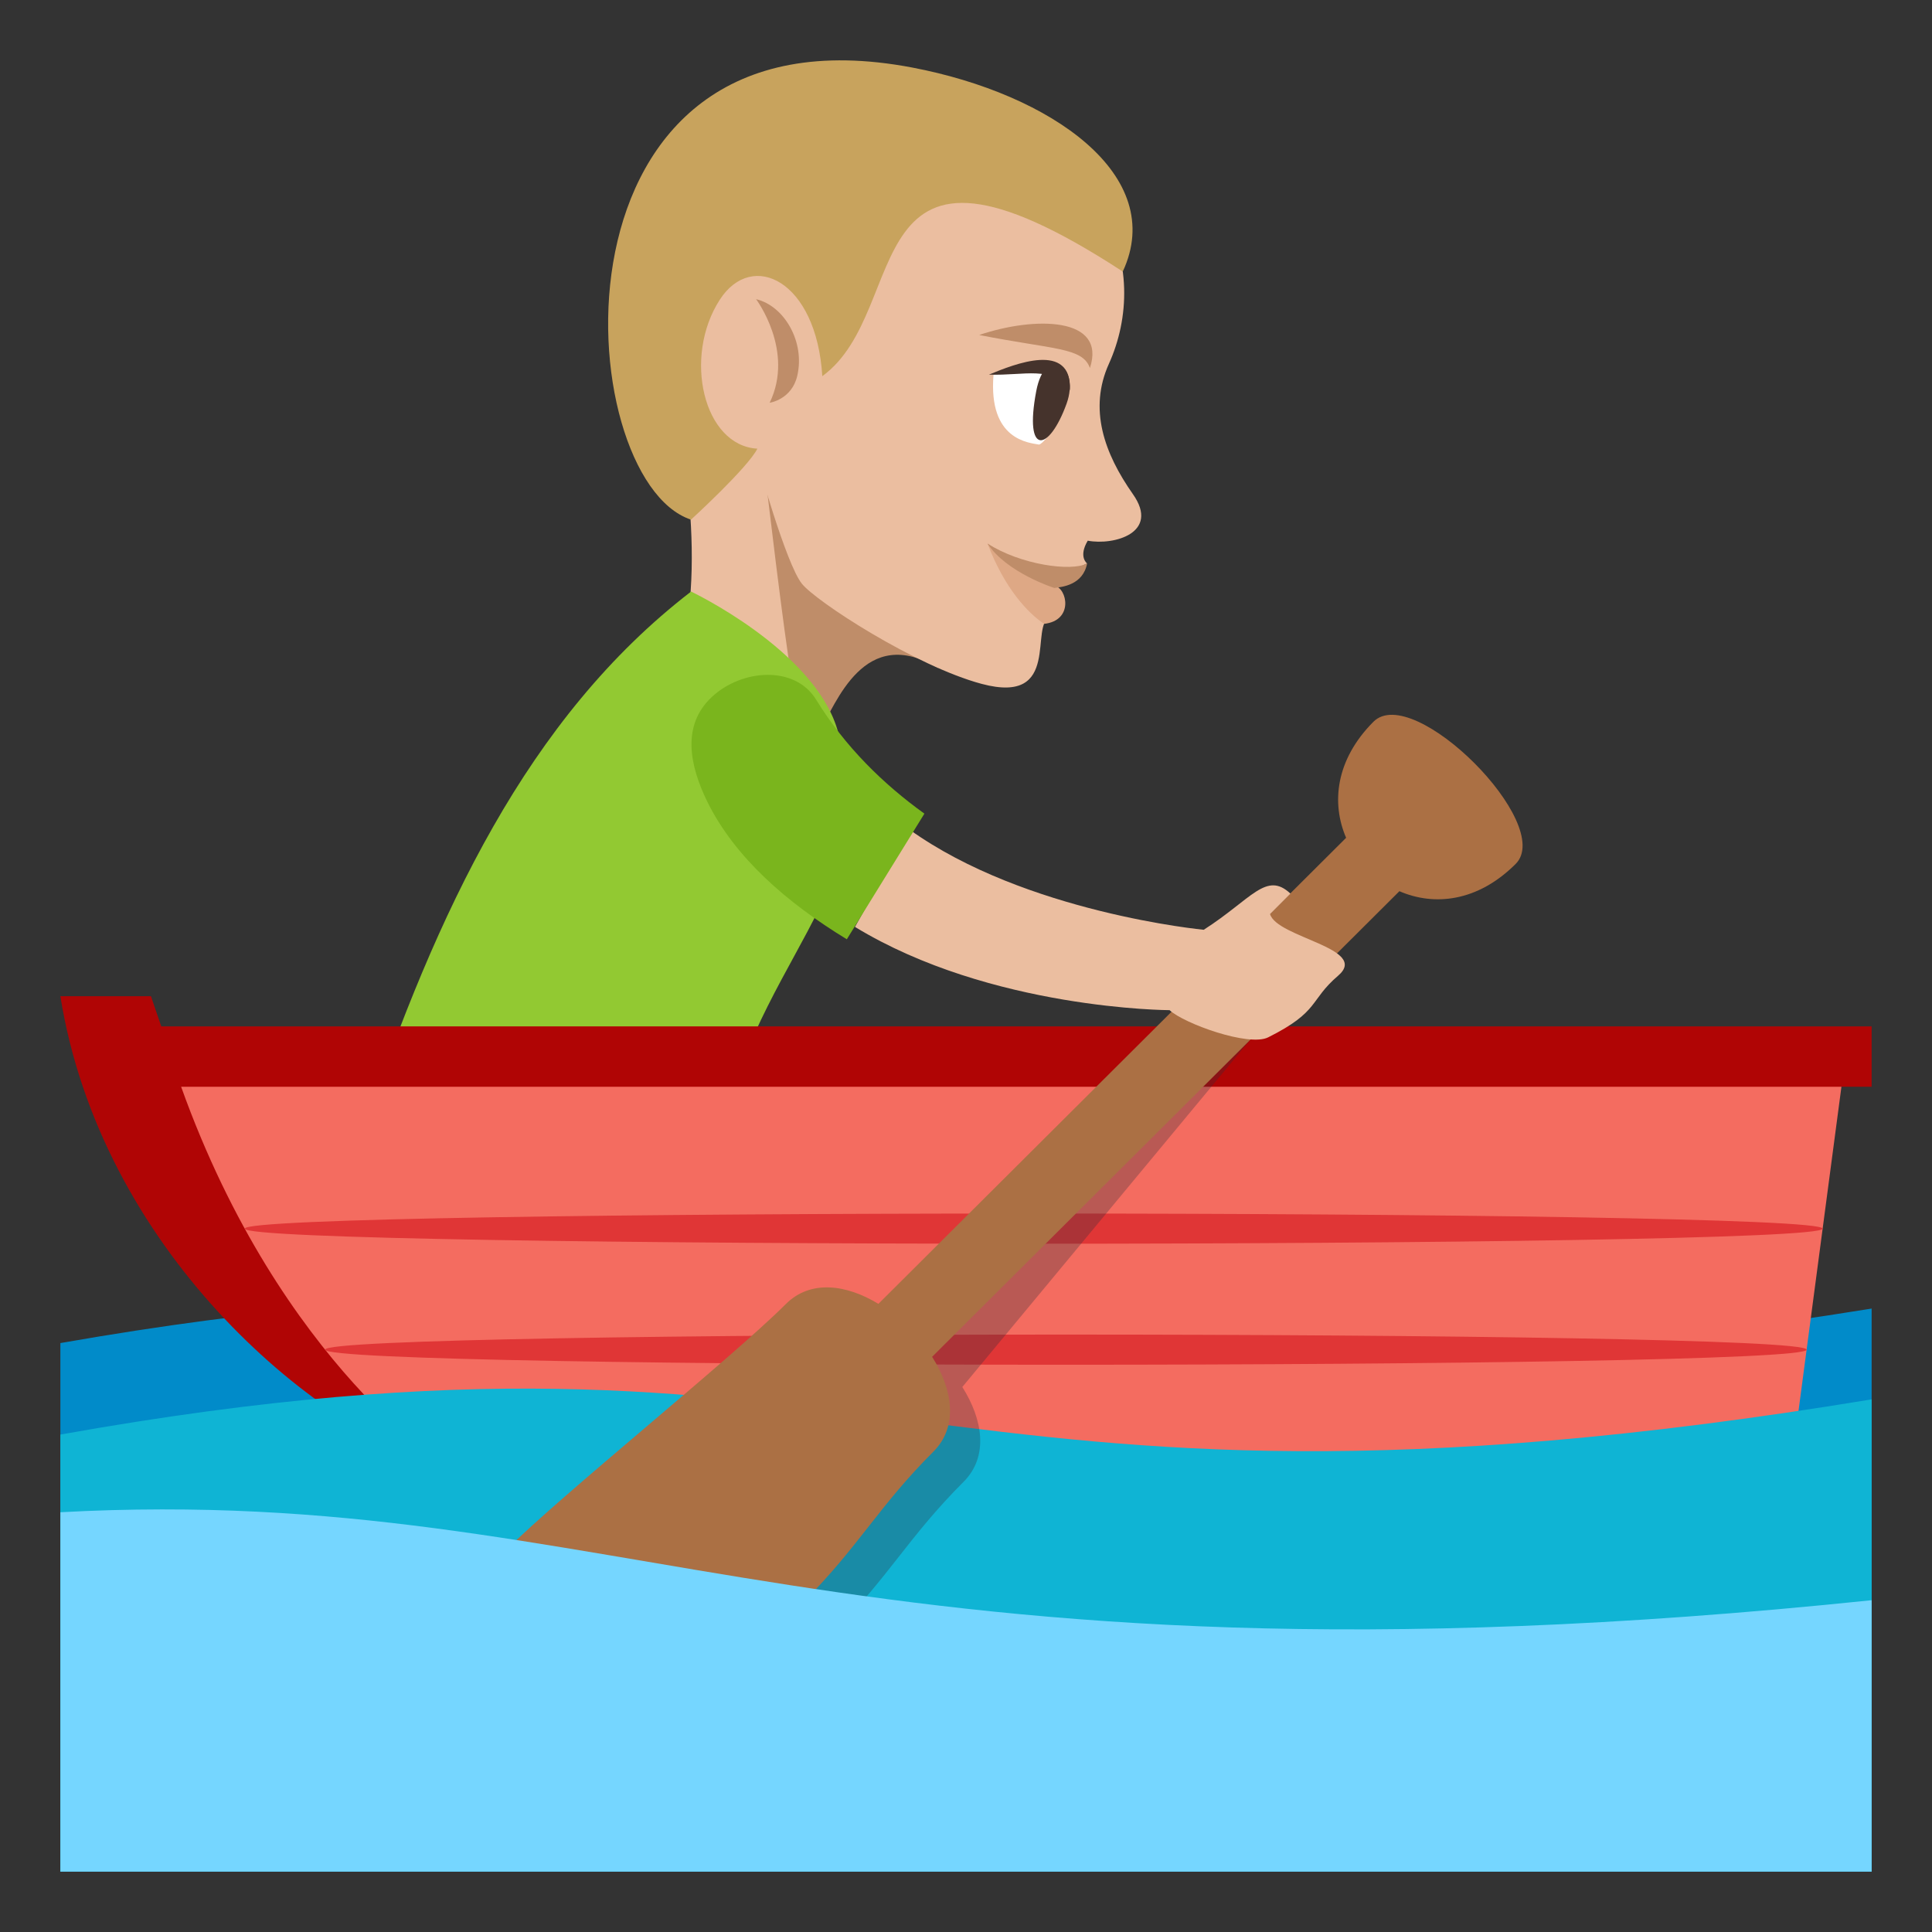 <?xml version="1.0" encoding="utf-8"?>
<!-- Generator: Adobe Illustrator 15.0.0, SVG Export Plug-In . SVG Version: 6.00 Build 0)  -->
<!DOCTYPE svg PUBLIC "-//W3C//DTD SVG 1.1//EN" "http://www.w3.org/Graphics/SVG/1.1/DTD/svg11.dtd">
<svg version="1.1" id="Layer_1" xmlns="http://www.w3.org/2000/svg" xmlns:xlink="http://www.w3.org/1999/xlink" x="0px" y="0px"
	 width="64px" height="64px" viewBox="0 0 64 64" enable-background="new 0 0 64 64" xml:space="preserve">
<rect x="0" y="0" width="64" height="64" fill="#333333" stroke="none"/>
<path fill="#EBBEA0" d="M22.4,13.743c0,0,1.211,5.198-0.076,8.646C30.41,28.146,29.381,13.977,22.4,13.743z"/>
<path fill="#BF8D69" d="M31.09,22.137c-4.932-2.997-3.695,10.701-5.734-6.33L31.09,22.137z"/>
<path fill="#EBBEA0" d="M29.244,2.803c7.84,1.494,8.846,6.248,7.49,9.248c-0.678,1.5-0.156,2.964,0.795,4.318
	c0.906,1.287-0.637,1.706-1.496,1.542c-0.32,0.538-0.021,0.754-0.021,0.754s-1.223,0.551-1.043,0.851
	c0.336,0.063,0.508,0.738-0.164,0.923c-0.742,0.205,0.404,2.935-2.287,2.215c-2.18-0.583-5.492-2.73-5.959-3.323
	c-0.531-0.677-1.467-4.059-1.467-4.059C21.086,13.795,16.256,6.75,29.244,2.803z"/>
<path fill="#BF8D69" d="M26.41,12.451c0.266-1.129-0.434-2.322-1.363-2.54c0,0,1.283,1.71,0.449,3.431
	C25.496,13.342,26.227,13.238,26.41,12.451z"/>
<path fill="#C8A35D" d="M37.193,8.996c-9.021-5.885-6.908,1.251-9.953,3.465c-0.193-3.167-2.322-4.193-3.395-2.534
	c-1.227,1.894-0.545,4.834,1.244,4.936c-0.322,0.637-2.199,2.351-2.199,2.351c-4.035-1.333-5.107-17.345,7.332-14.976
	C34.83,3.116,38.678,5.814,37.193,8.996z"/>
<path fill="#DEA885" d="M32.713,18.006c0.568,1.497,1.342,2.302,1.873,2.66c0.99-0.107,0.77-1.187,0.336-1.269
	C34.588,19.333,34.039,18.873,32.713,18.006z"/>
<path fill="#BF8D69" d="M32.713,18.006c0.631,0.969,2.213,1.471,2.213,1.471c0.252-0.031,0.949-0.094,1.086-0.812
	C35.479,18.942,33.813,18.71,32.713,18.006z"/>
<path fill-rule="evenodd" clip-rule="evenodd" fill="#BF8D69" d="M36.105,12.192c-0.244-0.691-1.201-0.607-3.668-1.095
	C34.281,10.473,36.664,10.492,36.105,12.192z"/>
<path fill="#FFFFFF" d="M32.912,12.414c-0.182,2.18,1.193,2.253,1.512,2.314C34.875,14.558,36.793,11.255,32.912,12.414z"/>
<path fill="#45332C" d="M35.33,13.377c-0.58,1.599-1.414,1.752-1.004-0.417C34.627,11.37,35.797,12.093,35.33,13.377z"/>
<path fill-rule="evenodd" clip-rule="evenodd" fill="#45332C" d="M35.441,12.921c0.068-1.625-1.838-0.861-2.68-0.511
	C33.949,12.45,34.842,12.094,35.441,12.921z"/>
<path fill="#92C932" d="M12.018,37.456c0,0,8.24,2.054,11.598,1.321c1.168-7.148,5.803-9.077,4.119-14.623
	c-0.801-2.641-4.842-4.558-4.842-4.558C17.455,23.783,14.477,30.223,12.018,37.456z"/>
<path fill="#018BC9" d="M62,43.348c-31.967,5.163-32.531-3.667-60,1.143V62h60V43.348z"/>
<path fill="#B00505" d="M14.951,48.718L61,36h1v-2H5.342L5,33H2C3.332,41.312,10.248,47.289,14.951,48.718z"/>
<path fill="#F46C60" d="M14.951,48.718h44.365L61,36H6C9.313,45.252,14.951,48.718,14.951,48.718z"/>
<path fill="#E03636" d="M60.377,40.7c0,0.667-52.271,0.667-52.271,0S60.377,40.033,60.377,40.7z"/>
<path fill="#E03636" d="M59.848,44.709c0,0.666-49.08,0.666-49.08,0S59.848,44.043,59.848,44.709z"/>
<path fill="#0FB4D4" d="M62,62H2V47.522c27.467-4.914,28.033,4.107,60-1.166V62z"/>
<path opacity="0.3" fill="#302C3B" d="M39.752,34l-9.654,10.192c-1.059-0.644-2.25-0.81-3.068,0.008
	c-1.824,1.823-7.434,6.317-9.258,8.143l9.842,1.725c1.826-1.825,2.479-3.156,4.305-4.98c0.836-0.837,0.641-2.063-0.041-3.142
	l9.543-11.506L39.752,34z"/>
<path fill="#AB7044" d="M45.498,23.908c-1.26,1.262-1.4,2.704-0.906,3.845L29.098,43.192c-1.059-0.644-2.25-0.81-3.068,0.008
	c-1.824,1.823-7.434,6.317-9.258,8.143l9.842,1.725c1.826-1.825,2.479-3.156,4.305-4.98c0.836-0.837,0.641-2.063-0.041-3.142
	l15.479-15.424c1.143,0.498,2.588,0.36,3.852-0.904C51.521,27.302,46.814,22.594,45.498,23.908z"/>
<path fill="#75D6FF" d="M2,50.095c18.584-1.008,25.82,6.471,60,2.914V62H2V50.095z"/>
<path fill="#EBBEA0" d="M42.072,30.279l0.676-0.677c-0.805-0.754-1.287,0.184-2.873,1.198c0,0-5.906-0.56-9.75-3.321l-1.803,3.226
	c4.5,2.742,10.422,2.758,10.422,2.758c0.477,0.443,2.623,1.221,3.264,0.901c1.717-0.858,1.357-1.219,2.318-2.042
	C45.389,31.412,42.293,31.062,42.072,30.279z"/>
<path fill="#7AB51D" d="M27.035,23.177c-0.701-1.145-2.469-1.018-3.463-0.081c-0.994,0.934-0.732,2.258-0.139,3.466
	c0.902,1.828,2.615,3.333,4.619,4.553l2.57-4.162C29.256,25.97,27.992,24.734,27.035,23.177z"/>
</svg>
